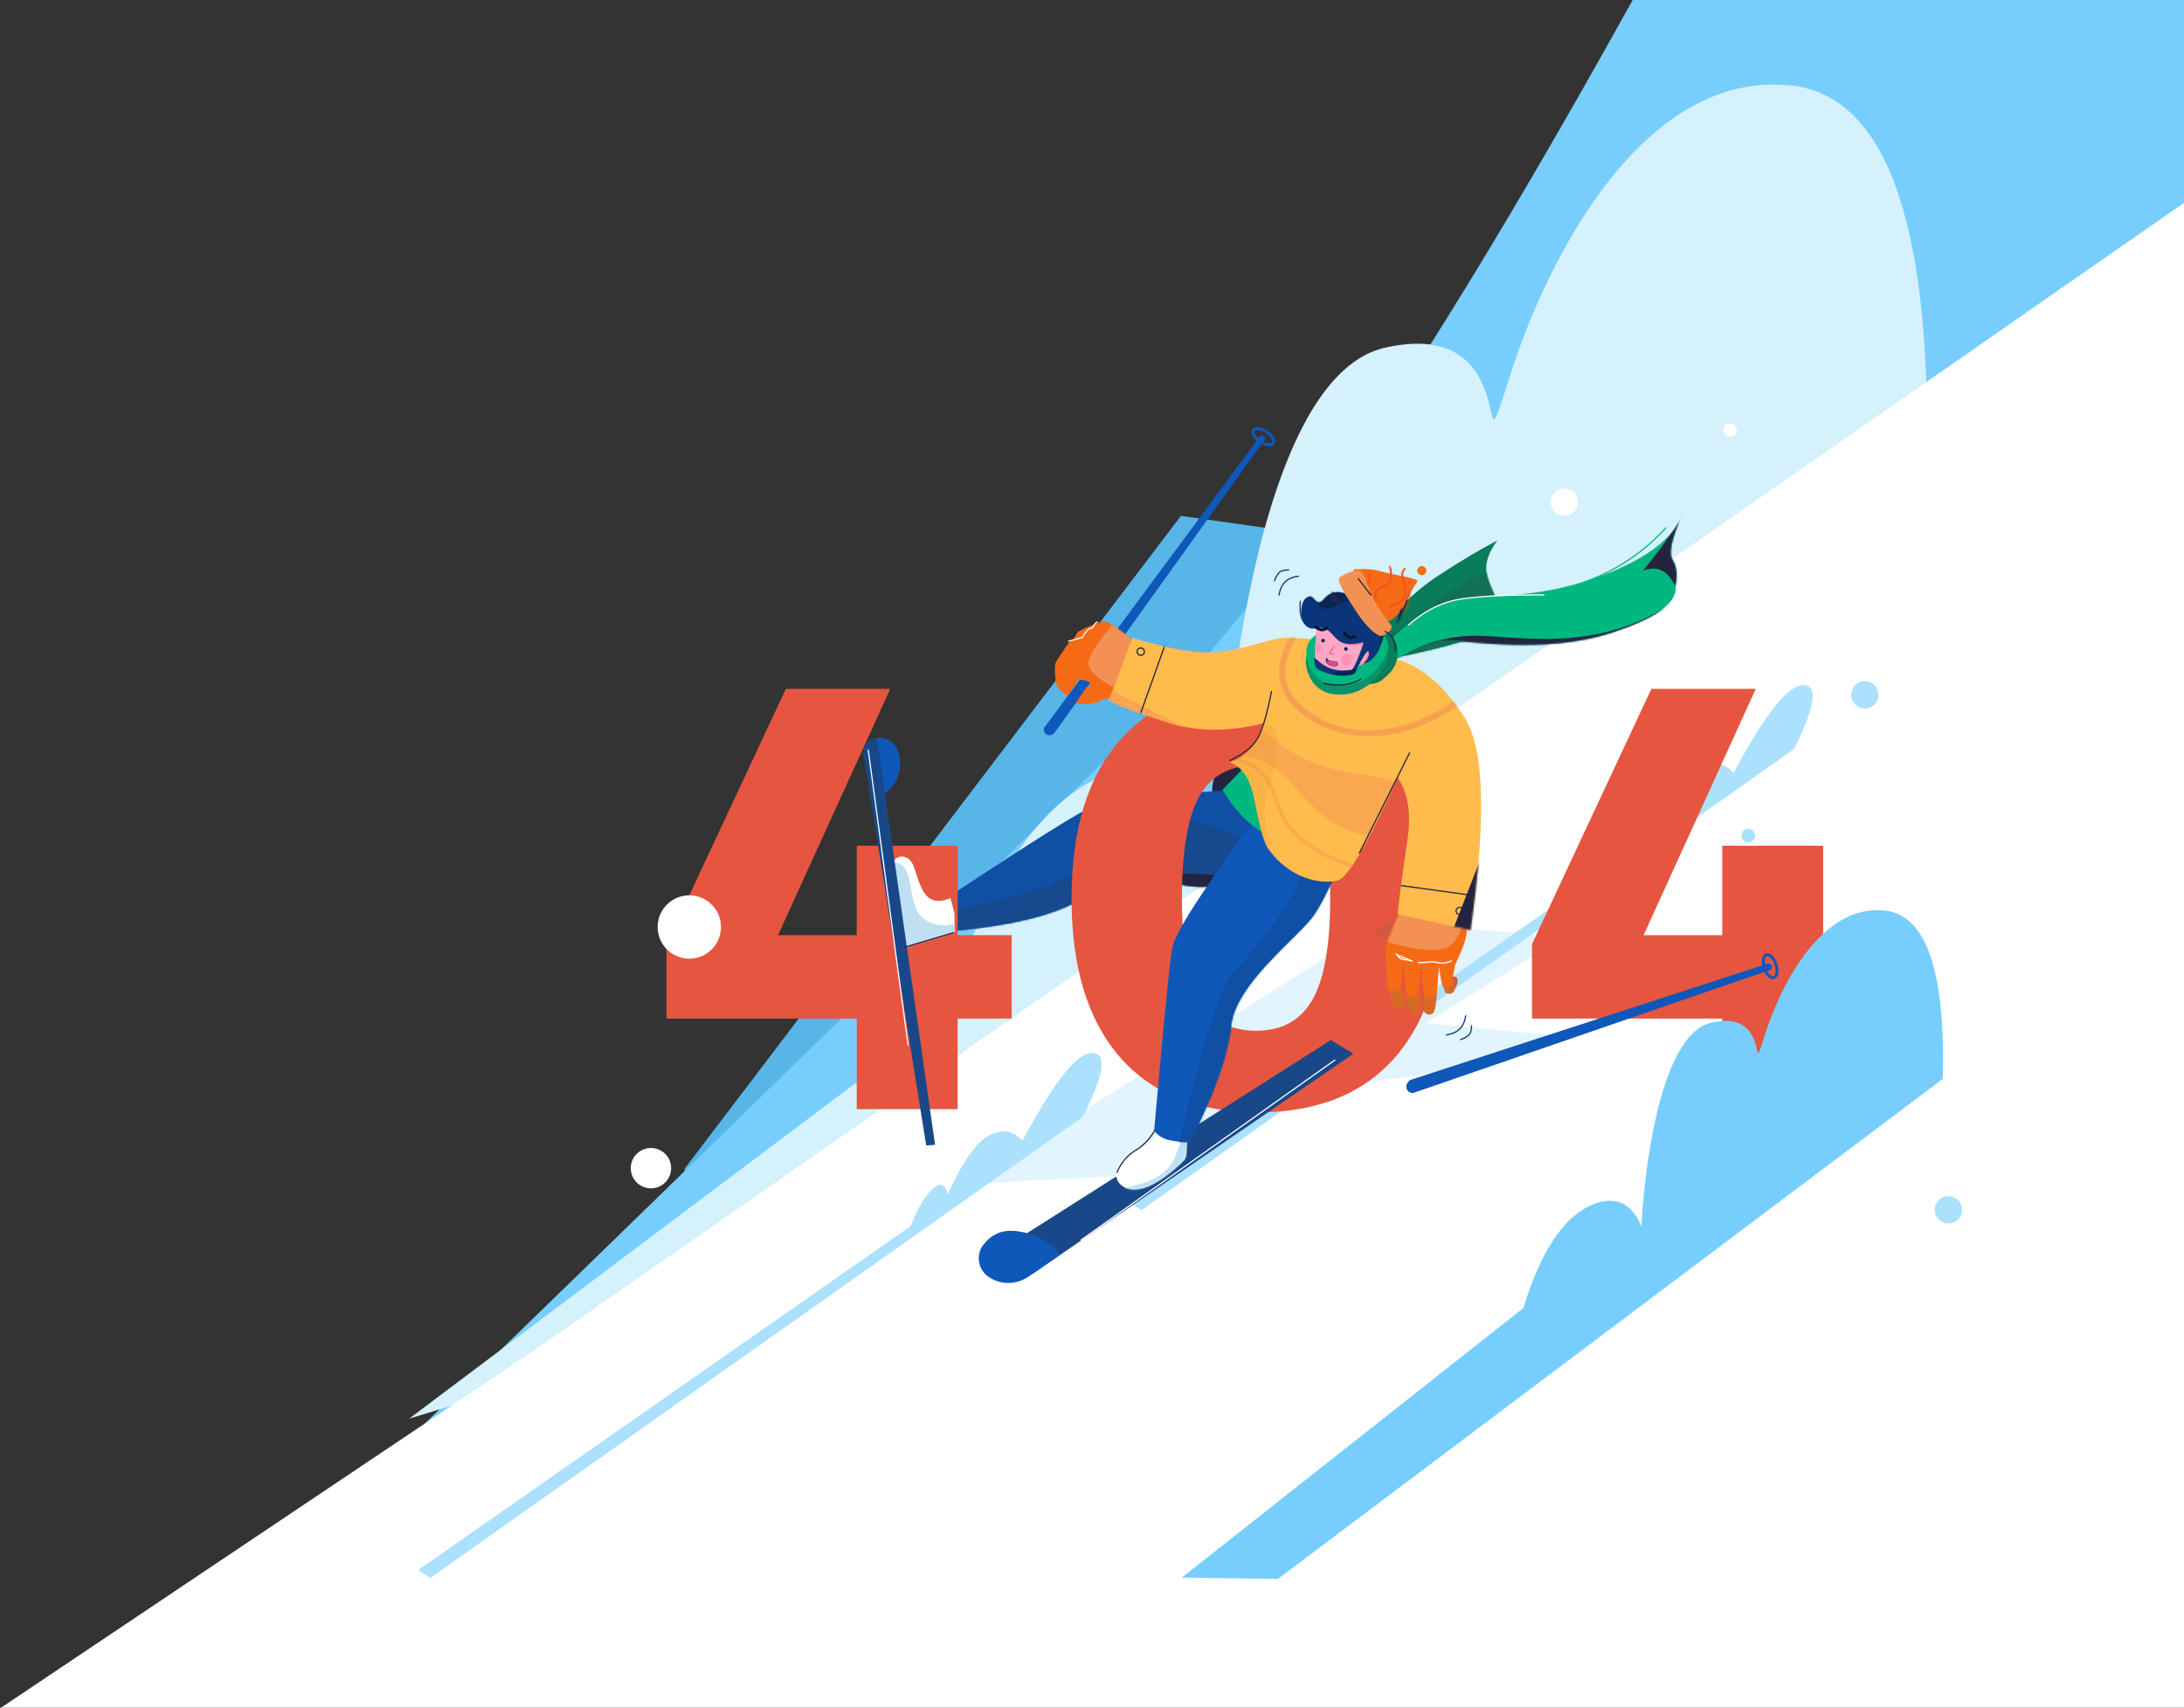 <svg width="1279" height="1000" viewBox="0 0 1279 1000" fill="none" xmlns="http://www.w3.org/2000/svg">
<rect x="0" y="0" width="1279" height="1000" fill="#333333" stroke="none"/>
<path fill-rule="evenodd" clip-rule="evenodd" d="M400.939 684.35L691.587 302.094L840.818 323.189L614.53 544.496L400.939 693.335V684.35Z" fill="#57B5E8"/>
<path fill-rule="evenodd" clip-rule="evenodd" d="M152.483 927.045C423.793 664.036 599.49 492.636 679.477 413.04C747.647 345.359 835.446 215.563 942.877 23.752C946.002 18.185 950.788 9.688 957.136 -1.739L1279.72 -0.176L1280.01 212.829L388.048 800.18L152.483 927.045Z" fill="#77CEFD"/>
<path d="M789.642 390.284C791.422 390.284 792.865 388.972 792.865 387.354C792.865 385.736 791.422 384.424 789.642 384.424C787.862 384.424 786.419 385.736 786.419 387.354C786.419 388.972 787.862 390.284 789.642 390.284Z" fill="#F279A2"/>
<path fill-rule="evenodd" clip-rule="evenodd" d="M239.599 830.748L552.612 595.476C575.856 519.591 606.229 472.81 643.732 455.133C699.987 428.666 714.636 485.995 714.636 483.358C714.636 480.721 726.453 222.986 810.933 203.648C895.412 184.311 861.523 291.741 883.985 220.935C906.35 150.128 962.703 41.136 1048.45 50.023C1105.58 55.883 1132.15 133.037 1128.24 281.291L433.755 771.271L239.599 830.748Z" fill="#D5F1FB"/>
<path fill-rule="evenodd" clip-rule="evenodd" d="M316.558 788.167L1280.01 118.095V1000H0.615L316.558 788.167Z" fill="white"/>
<path opacity="0.344" fill-rule="evenodd" clip-rule="evenodd" d="M567.066 693.335L809.077 539.808L915.824 548.5L835.056 599.187L909.476 606.219L854.393 626.24L777.043 636.983L667.562 687.964L567.066 693.335Z" fill="#ACE1FE"/>
<path fill-rule="evenodd" clip-rule="evenodd" d="M668.441 708.669L1050.6 438.628C1063.1 413.724 1064.86 401.223 1055.97 401.223C1047.08 401.223 1033.51 418.314 1015.25 452.594C1010.17 446.832 1003.82 445.66 996.202 449.273C988.682 452.789 980.38 464.411 971.493 483.944C969.735 477.498 966.512 476.717 961.824 481.6C957.136 486.483 953.132 493.515 949.811 502.598L661.41 704.078L668.441 708.669Z" fill="#ACE1FE"/>
<path fill-rule="evenodd" clip-rule="evenodd" d="M252.002 924.018L634.161 653.977C646.662 629.073 648.42 616.572 639.532 616.572C630.645 616.572 617.07 633.663 598.807 667.943C593.728 662.181 587.38 661.009 579.762 664.622C572.144 668.236 563.941 679.76 555.053 699.293C553.295 692.847 550.072 692.066 545.384 696.949C540.697 701.832 536.692 708.864 533.372 717.947L244.97 919.33L252.002 924.018Z" fill="#ACE1FE"/>
<path fill-rule="evenodd" clip-rule="evenodd" d="M725.184 446.05C720.692 445.562 717.078 446.929 714.148 450.054C711.218 453.18 709.851 457.965 709.851 464.411L744.229 483.748L725.184 446.05Z" fill="#242441"/>
<path fill-rule="evenodd" clip-rule="evenodd" d="M718.501 462.721C674.454 465.846 648.671 468.874 641.053 471.706C633.435 474.539 605.21 492.313 555.988 524.835L560.969 544.857C586.557 542.415 606.773 538.215 621.716 532.16C644.081 523.175 649.062 510.772 657.754 510.772C666.446 510.772 695.452 521.808 709.808 518.78C719.38 516.729 732.271 505.986 748.483 486.454L718.501 462.721Z" fill="#0F4FA4"/>
<mask id="mask0" mask-type="alpha" maskUnits="userSpaceOnUse" x="555" y="462" width="194" height="83">
<path fill-rule="evenodd" clip-rule="evenodd" d="M718.501 462.721C674.454 465.846 648.671 468.874 641.053 471.706C633.435 474.539 605.21 492.313 555.988 524.835L560.969 544.857C586.557 542.415 606.773 538.215 621.716 532.16C644.081 523.175 649.062 510.772 657.754 510.772C666.446 510.772 695.452 521.808 709.808 518.78C719.38 516.729 732.271 505.986 748.483 486.454L718.501 462.721Z" fill="white"/>
</mask>
<g mask="url(#mask0)">
<path fill-rule="evenodd" clip-rule="evenodd" d="M539.971 535.774C596.226 527.961 636.756 513.311 661.465 491.728C686.174 470.144 722.505 480.203 770.653 521.808L642.421 603.944L634.119 609.217L555.695 581.188L539.971 538.802V535.774Z" fill="#16498D"/>
</g>
<mask id="mask1" mask-type="alpha" maskUnits="userSpaceOnUse" x="555" y="462" width="194" height="83">
<path fill-rule="evenodd" clip-rule="evenodd" d="M718.501 462.721C674.454 465.846 648.671 468.874 641.053 471.706C633.435 474.539 605.21 492.313 555.988 524.835L560.969 544.857C586.557 542.415 606.773 538.215 621.716 532.16C644.081 523.175 649.062 510.772 657.754 510.772C666.446 510.772 695.452 521.808 709.808 518.78C719.38 516.729 732.271 505.986 748.483 486.454L718.501 462.721Z" fill="white"/>
</mask>
<g mask="url(#mask1)">
<path fill-rule="evenodd" clip-rule="evenodd" d="M657.851 517.315C675.528 511.26 695.647 509.99 718.403 513.506C741.061 516.924 751.706 527.57 750.241 545.149L688.615 573.374L657.851 517.315Z" fill="#242441"/>
</g>
<path d="M592.458 547.621V596.453H560.815V649.484H501.729V596.453H390.294V552.895L460.222 403.371H521.359L455.631 547.621H501.729V495.273H560.815V547.621H592.458ZM736.806 401.32C771.574 401.32 798.334 412.063 817.183 433.549C835.935 455.035 845.408 485.897 845.408 526.135C845.408 566.372 836.032 597.234 817.183 618.916C798.432 640.499 771.574 651.34 736.806 651.34C701.549 651.34 674.496 640.499 655.745 618.916C636.993 597.332 627.52 566.372 627.52 526.135C627.52 485.897 636.896 455.035 655.745 433.549C674.594 412.063 701.647 401.32 736.806 401.32ZM735.731 448.199C720.203 448.199 709.069 454.254 702.33 466.364C695.592 478.475 692.173 498.203 692.173 525.744C692.173 553.481 695.592 573.306 702.33 585.417C709.167 597.527 720.301 603.582 735.731 603.582C750.772 603.582 761.71 597.527 768.644 585.319C775.578 573.111 778.997 553.285 778.997 525.842C778.997 498.398 775.578 478.572 768.644 466.462C761.71 454.254 750.674 448.199 735.731 448.199ZM1099.33 547.621V596.453H1067.69V649.484H1008.6V596.453H897.17V552.895L967.097 403.371H1028.23L962.507 547.621H1008.6V495.273H1067.69V547.621H1099.33Z" fill="#E6553F"/>
<path fill-rule="evenodd" clip-rule="evenodd" d="M692.076 923.822L892.092 765.997C902.054 733.573 914.945 713.649 930.962 706.129C954.987 694.8 961.238 719.314 961.238 718.142C961.238 717.068 966.316 607 1002.35 598.797C1038.39 590.593 1024.04 636.397 1033.51 606.121C1043.08 575.943 1067.11 529.358 1103.63 533.166C1128.05 535.706 1139.38 568.618 1137.72 631.807L748.331 924.603L692.076 923.822Z" fill="#77CEFD"/>
<path fill-rule="evenodd" clip-rule="evenodd" d="M584.06 733.182L779.387 609.051L792.572 617.06L604.764 745.878L584.06 733.182Z" fill="#184888"/>
<path fill-rule="evenodd" clip-rule="evenodd" d="M678.696 652.107C679.575 660.701 677.427 666.757 672.25 670.175C669.028 672.323 657.699 674.374 653.89 685.313C652.229 690.001 656.136 697.911 667.074 696.251C678.11 694.688 692.565 680.429 693.834 678.867C694.713 677.793 695.201 671.444 695.494 659.822L678.696 652.107Z" fill="white"/>
<mask id="mask2" mask-type="alpha" maskUnits="userSpaceOnUse" x="653" y="652" width="43" height="45">
<path fill-rule="evenodd" clip-rule="evenodd" d="M678.696 652.107C679.575 660.701 677.427 666.757 672.25 670.175C669.028 672.323 657.699 674.374 653.89 685.313C652.229 690.001 656.136 697.911 667.074 696.251C678.11 694.688 692.565 680.429 693.834 678.867C694.713 677.793 695.201 671.444 695.494 659.822L678.696 652.107Z" fill="white"/>
</mask>
<g mask="url(#mask2)">
<path fill-rule="evenodd" clip-rule="evenodd" d="M652.131 696.446C672.152 694.2 684.165 687.852 688.169 677.402C692.174 666.952 695.689 658.553 698.619 652.107L728.016 675.449L677.915 720.862L652.131 696.446Z" fill="#BFDFF3"/>
</g>
<path d="M654.183 686.499C656.429 680.932 660.042 676.635 665.219 673.51C670.297 670.385 674.497 665.697 677.622 659.544" stroke="#242441" stroke-width="0.704" stroke-linecap="round"/>
<path fill-rule="evenodd" clip-rule="evenodd" d="M734.671 479.971C704.199 521.283 688.085 546.285 686.522 554.977C684.96 563.669 681.444 599.414 675.877 662.114C677.928 664.751 680.662 666.607 684.178 667.486C687.694 668.365 691.991 668.853 696.875 668.853C711.329 639.944 719.337 617.384 720.9 601.074C723.244 576.756 758.305 550.387 768.365 537.3C775.006 528.608 784.284 508.294 796.101 476.26L734.671 479.971Z" fill="#0F58BA"/>
<mask id="mask3" mask-type="alpha" maskUnits="userSpaceOnUse" x="675" y="476" width="122" height="193">
<path fill-rule="evenodd" clip-rule="evenodd" d="M734.671 479.971C704.199 521.283 688.085 546.285 686.522 554.977C684.96 563.669 681.444 599.414 675.877 662.114C677.928 664.751 680.662 666.607 684.178 667.486C687.694 668.365 691.991 668.853 696.875 668.853C711.329 639.944 719.337 617.384 720.9 601.074C723.244 576.756 758.305 550.387 768.365 537.3C775.006 528.608 784.284 508.294 796.101 476.26L734.671 479.971Z" fill="white"/>
</mask>
<g mask="url(#mask3)">
<path fill-rule="evenodd" clip-rule="evenodd" d="M688.28 677.447C702.735 615.431 714.064 579.49 722.365 569.626C734.768 554.977 760.454 527.24 764.458 503.605C767.095 487.784 791.609 490.323 837.901 511.321L755.668 630.764L706.543 682.526L688.28 677.447Z" fill="#0F4FA4"/>
</g>
<path fill-rule="evenodd" clip-rule="evenodd" d="M729.969 447.906L715.906 462.555C725.281 477.889 735.732 487.362 747.256 490.878C758.976 494.491 753.116 480.135 729.969 447.906Z" fill="#00B780"/>
<path d="M745.704 259.553C746.732 257.97 744.962 254.996 741.75 252.91C738.538 250.825 735.101 250.417 734.073 252.001C733.045 253.584 734.815 256.558 738.027 258.644C741.239 260.73 744.676 261.137 745.704 259.553Z" stroke="#0F58BA" stroke-width="1.76"/>
<path fill-rule="evenodd" clip-rule="evenodd" d="M822.531 535.833L806.026 543.94C805.049 545.795 805.928 547.456 808.76 548.823C811.593 550.19 816.378 548.823 823.215 544.623L822.531 535.833Z" fill="#D3583D"/>
<path fill-rule="evenodd" clip-rule="evenodd" d="M849.584 572.359C852.026 571.48 853.393 571.871 853.588 573.727C853.784 575.582 852.905 577.926 850.951 581.051L848.314 576.07L849.584 572.359Z" fill="#D3583D"/>
<path fill-rule="evenodd" clip-rule="evenodd" d="M812.472 578.024L815.207 587.009L818.039 590.721C819.699 591.307 821.262 590.818 822.532 589.158C823.899 587.498 822.434 582.029 818.137 572.848L812.472 578.024Z" fill="#D76A27"/>
<path fill-rule="evenodd" clip-rule="evenodd" d="M834.153 579.684C833.274 587.205 833.274 591.599 834.153 592.674C835.521 594.334 837.181 594.627 839.134 593.357C840.502 592.478 841.381 586.619 841.771 575.68L834.153 579.684Z" fill="#D76A27"/>
<path fill-rule="evenodd" clip-rule="evenodd" d="M844.505 576.071L846.556 581.443C848.607 582.322 850.072 582.126 851.244 580.759C852.318 579.392 852.123 576.852 850.561 573.043L844.505 576.071Z" fill="#D76A27"/>
<path fill-rule="evenodd" clip-rule="evenodd" d="M823.41 580.465L824.68 589.841L826.145 593.455C827.024 595.017 828.489 595.115 830.442 593.748C832.395 592.38 832.298 585.739 830.149 573.727L823.41 580.465Z" fill="#D76A27"/>
<path fill-rule="evenodd" clip-rule="evenodd" d="M820.592 532.317C814.147 546.869 811.021 554.878 811.119 556.343C811.217 557.71 811.607 564.546 812.291 576.852C812.389 579.001 814.147 580.661 816.295 580.661C818.444 580.661 820.299 579.001 820.495 576.852L821.667 562.691L823.132 579.88C823.327 581.931 824.89 583.689 826.94 583.982C828.796 584.275 830.456 583.005 830.749 581.149C830.749 581.052 830.749 581.052 830.749 580.954L832.214 566.207L833.875 581.247C834.07 582.907 835.34 584.275 836.902 584.568L837.684 584.665C839.441 584.958 841.102 583.884 841.395 582.126C841.395 582.028 841.395 581.931 841.395 581.833L842.664 566.402L844.325 575.875C844.618 577.34 845.79 578.317 847.255 578.317C848.72 578.317 849.989 577.243 850.184 575.875L852.138 565.035C854.872 559.273 856.826 554.682 857.802 551.46C858.779 548.237 859.365 544.135 859.463 539.154L820.592 532.317Z" fill="#F56A15"/>
<mask id="mask4" mask-type="alpha" maskUnits="userSpaceOnUse" x="811" y="532" width="49" height="53">
<path fill-rule="evenodd" clip-rule="evenodd" d="M820.592 532.317C814.147 546.869 811.021 554.878 811.119 556.343C811.217 557.71 811.607 564.546 812.291 576.852C812.389 579.001 814.147 580.661 816.295 580.661C818.444 580.661 820.299 579.001 820.495 576.852L821.667 562.691L823.132 579.88C823.327 581.931 824.89 583.689 826.94 583.982C828.796 584.275 830.456 583.005 830.749 581.149C830.749 581.052 830.749 581.052 830.749 580.954L832.214 566.207L833.875 581.247C834.07 582.907 835.34 584.275 836.902 584.568L837.684 584.665C839.441 584.958 841.102 583.884 841.395 582.126C841.395 582.028 841.395 581.931 841.395 581.833L842.664 566.402L844.325 575.875C844.618 577.34 845.79 578.317 847.255 578.317C848.72 578.317 849.989 577.243 850.184 575.875L852.138 565.035C854.872 559.273 856.826 554.682 857.802 551.46C858.779 548.237 859.365 544.135 859.463 539.154L820.592 532.317Z" fill="white"/>
</mask>
<g mask="url(#mask4)">
<path fill-rule="evenodd" clip-rule="evenodd" d="M817.858 524.309C809.849 541.009 807.798 549.994 811.802 551.361C817.858 553.315 837.488 558.686 846.864 555.073C853.114 552.533 857.509 543.06 859.951 526.653L817.858 524.309Z" fill="#F39155"/>
</g>
<path d="M830.54 563.57C831.028 563.667 831.614 563.667 832.2 563.667C836.497 563.667 837.571 562.691 841.869 563.667C844.799 564.351 847.435 563.96 849.877 562.691M817.843 558.979C819.211 560.933 820.871 562.007 822.824 562.007C824.387 562.007 825.754 562.495 827.219 562.886L817.843 558.979Z" stroke="white" stroke-width="0.704" stroke-linecap="round"/>
<path fill-rule="evenodd" clip-rule="evenodd" d="M611.963 425.51L737.656 255.77C738.242 254.989 739.317 254.793 740.196 255.184C740.977 255.575 741.172 256.551 740.782 257.235C740.782 257.333 740.684 257.333 740.684 257.43L617.53 429.124C616.455 430.686 614.307 431.077 612.744 430.003C611.279 429.026 610.889 427.073 611.768 425.608C611.865 425.608 611.865 425.51 611.963 425.51Z" fill="#0F58BA"/>
<path fill-rule="evenodd" clip-rule="evenodd" d="M664.553 375.824C654.494 367.816 648.634 363.812 646.779 363.812C644.142 363.812 631.836 369.183 631.152 370.16C630.469 371.136 628.515 375.141 627.148 375.531C625.781 375.922 622.851 380.903 622.851 380.903C622.851 380.903 618.749 386.47 618.065 388.52C617.382 390.571 617.772 400.142 619.433 402.486C620.507 404.049 622.46 405.709 625.097 407.467L630.078 400.826L631.055 397.799C635.938 398.287 638.379 399.166 638.379 400.435C638.379 401.705 637.696 402.389 636.329 402.389L629.687 412.057C636.622 412.546 641.505 411.96 644.337 410.397C648.634 408.053 658.694 407.077 664.358 407.077C668.265 407.174 668.265 396.724 664.553 375.824Z" fill="#F56A15"/>
<mask id="mask5" mask-type="alpha" maskUnits="userSpaceOnUse" x="617" y="363" width="51" height="50">
<path fill-rule="evenodd" clip-rule="evenodd" d="M664.553 375.824C654.494 367.816 648.634 363.812 646.779 363.812C644.142 363.812 631.836 369.183 631.152 370.16C630.469 371.136 628.515 375.141 627.148 375.531C625.781 375.922 622.851 380.903 622.851 380.903C622.851 380.903 618.749 386.47 618.065 388.52C617.382 390.571 617.772 400.142 619.433 402.486C620.507 404.049 622.46 405.709 625.097 407.467L630.078 400.826L631.055 397.799C635.938 398.287 638.379 399.166 638.379 400.435C638.379 401.705 637.696 402.389 636.329 402.389L629.687 412.057C636.622 412.546 641.505 411.96 644.337 410.397C648.634 408.053 658.694 407.077 664.358 407.077C668.265 407.174 668.265 396.724 664.553 375.824Z" fill="white"/>
</mask>
<g mask="url(#mask5)">
<path fill-rule="evenodd" clip-rule="evenodd" d="M660.158 406.197C643.262 398.873 635.742 392.232 637.793 386.176C639.844 380.121 646.095 371.527 656.838 360.1L684.867 373.187L660.158 406.197Z" fill="#F39155"/>
</g>
<path fill-rule="evenodd" clip-rule="evenodd" d="M663.164 373.488C684.747 380.129 701.35 382.961 712.972 381.789C730.356 380.129 744.713 373.488 752.721 373.488C758.093 373.488 767.566 374.074 781.142 375.148L818.449 386.184C833.392 390.872 846.479 402.299 857.906 420.562C869.332 438.825 870.407 480.137 861.226 544.693L818.449 535.317C819.817 522.816 821.672 508.655 824.114 492.638C826.555 476.621 824.7 464.12 818.449 455.232C801.065 493.907 789.345 514.026 783.388 515.589C774.403 517.933 755.651 515.296 742.662 496.935C738.756 491.466 735.923 473.593 733.677 464.218C731.431 455.135 727.036 449.08 720.297 446.247C724.79 445.173 728.794 442.536 732.31 438.532C735.826 434.528 738.463 429.547 740.025 423.492C720.004 428.57 701.839 428.57 685.626 423.492C669.414 418.413 657.304 414.018 649.491 410.209L663.164 373.488Z" fill="#FFBC4C"/>
<mask id="mask6" mask-type="alpha" maskUnits="userSpaceOnUse" x="649" y="373" width="219" height="172">
<path fill-rule="evenodd" clip-rule="evenodd" d="M663.164 373.488C684.747 380.129 701.35 382.961 712.972 381.789C730.356 380.129 744.713 373.488 752.721 373.488C758.093 373.488 767.566 374.074 781.142 375.148L818.449 386.184C833.392 390.872 846.479 402.299 857.906 420.562C869.332 438.825 870.407 480.137 861.226 544.693L818.449 535.317C819.817 522.816 821.672 508.655 824.114 492.638C826.555 476.621 824.7 464.12 818.449 455.232C801.065 493.907 789.345 514.026 783.388 515.589C774.403 517.933 755.651 515.296 742.662 496.935C738.756 491.466 735.923 473.593 733.677 464.218C731.431 455.135 727.036 449.08 720.297 446.247C724.79 445.173 728.794 442.536 732.31 438.532C735.826 434.528 738.463 429.547 740.025 423.492C720.004 428.57 701.839 428.57 685.626 423.492C669.414 418.413 657.304 414.018 649.491 410.209L663.164 373.488Z" fill="white"/>
</mask>
<g mask="url(#mask6)">
<path opacity="0.458" fill-rule="evenodd" clip-rule="evenodd" d="M738.365 426.519C754.186 441.657 773.328 450.544 795.791 453.181C829.485 457.186 822.16 464.51 822.844 471.542C823.332 476.23 820.5 482.871 814.542 491.563C799.893 489.61 789.54 486.973 783.485 483.555C769.812 475.937 758.679 460.701 753.112 455.232C743.638 446.149 733.481 441.755 722.348 442.243L738.365 426.519Z" fill="#F39155"/>
</g>
<mask id="mask7" mask-type="alpha" maskUnits="userSpaceOnUse" x="649" y="373" width="219" height="172">
<path fill-rule="evenodd" clip-rule="evenodd" d="M663.164 373.488C684.747 380.129 701.35 382.961 712.972 381.789C730.356 380.129 744.713 373.488 752.721 373.488C758.093 373.488 767.566 374.074 781.142 375.148L818.449 386.184C833.392 390.872 846.479 402.299 857.906 420.562C869.332 438.825 870.407 480.137 861.226 544.693L818.449 535.317C819.817 522.816 821.672 508.655 824.114 492.638C826.555 476.621 824.7 464.12 818.449 455.232C801.065 493.907 789.345 514.026 783.388 515.589C774.403 517.933 755.651 515.296 742.662 496.935C738.756 491.466 735.923 473.593 733.677 464.218C731.431 455.135 727.036 449.08 720.297 446.247C724.79 445.173 728.794 442.536 732.31 438.532C735.826 434.528 738.463 429.547 740.025 423.492C720.004 428.57 701.839 428.57 685.626 423.492C669.414 418.413 657.304 414.018 649.491 410.209L663.164 373.488Z" fill="white"/>
</mask>
<g mask="url(#mask7)">
<path opacity="0.433" d="M715.609 444.88C729.868 445.759 739.049 451.326 743.346 461.483L743.541 461.971L743.834 462.655C744.225 463.632 744.616 464.706 745.202 466.268L745.983 468.515L746.471 469.784C748.522 475.351 749.694 478.086 751.94 481.602C759.46 493.907 773.719 503.185 800.577 511.292L801.261 509.045C774.891 501.037 761.121 492.052 753.894 480.332L753.698 480.039L753.503 479.648C751.55 476.328 750.378 473.496 748.131 467.44L747.252 465.097L746.862 464.022C746.374 462.655 745.983 461.678 745.495 460.604C740.807 449.47 730.845 443.415 715.805 442.536L715.609 444.88Z" fill="#F39155"/>
</g>
<mask id="mask8" mask-type="alpha" maskUnits="userSpaceOnUse" x="649" y="373" width="219" height="172">
<path fill-rule="evenodd" clip-rule="evenodd" d="M663.164 373.488C684.747 380.129 701.35 382.961 712.972 381.789C730.356 380.129 744.713 373.488 752.721 373.488C758.093 373.488 767.566 374.074 781.142 375.148L818.449 386.184C833.392 390.872 846.479 402.299 857.906 420.562C869.332 438.825 870.407 480.137 861.226 544.693L818.449 535.317C819.817 522.816 821.672 508.655 824.114 492.638C826.555 476.621 824.7 464.12 818.449 455.232C801.065 493.907 789.345 514.026 783.388 515.589C774.403 517.933 755.651 515.296 742.662 496.935C738.756 491.466 735.923 473.593 733.677 464.218C731.431 455.135 727.036 449.08 720.297 446.247C724.79 445.173 728.794 442.536 732.31 438.532C735.826 434.528 738.463 429.547 740.025 423.492C720.004 428.57 701.839 428.57 685.626 423.492C669.414 418.413 657.304 414.018 649.491 410.209L663.164 373.488Z" fill="white"/>
</mask>
<g mask="url(#mask8)">
<path d="M764.148 363.526C744.517 388.04 746.568 407.279 770.398 421.245C806.143 442.243 851.362 418.608 867.379 397.904" stroke="#F8A051" stroke-width="3.52"/>
</g>
<mask id="mask9" mask-type="alpha" maskUnits="userSpaceOnUse" x="649" y="373" width="219" height="172">
<path fill-rule="evenodd" clip-rule="evenodd" d="M663.164 373.488C684.747 380.129 701.35 382.961 712.972 381.789C730.356 380.129 744.713 373.488 752.721 373.488C758.093 373.488 767.566 374.074 781.142 375.148L818.449 386.184C833.392 390.872 846.479 402.299 857.906 420.562C869.332 438.825 870.407 480.137 861.226 544.693L818.449 535.317C819.817 522.816 821.672 508.655 824.114 492.638C826.555 476.621 824.7 464.12 818.449 455.232C801.065 493.907 789.345 514.026 783.388 515.589C774.403 517.933 755.651 515.296 742.662 496.935C738.756 491.466 735.923 473.593 733.677 464.218C731.431 455.135 727.036 449.08 720.297 446.247C724.79 445.173 728.794 442.536 732.31 438.532C735.826 434.528 738.463 429.547 740.025 423.492C720.004 428.57 701.839 428.57 685.626 423.492C669.414 418.413 657.304 414.018 649.491 410.209L663.164 373.488Z" fill="white"/>
</mask>
<g mask="url(#mask9)">
<path fill-rule="evenodd" clip-rule="evenodd" d="M848.92 549.478L877.927 475.058V559.147L848.92 549.478Z" fill="#242441"/>
</g>
<mask id="mask10" mask-type="alpha" maskUnits="userSpaceOnUse" x="649" y="373" width="219" height="172">
<path fill-rule="evenodd" clip-rule="evenodd" d="M663.164 373.488C684.747 380.129 701.35 382.961 712.972 381.789C730.356 380.129 744.713 373.488 752.721 373.488C758.093 373.488 767.566 374.074 781.142 375.148L818.449 386.184C833.392 390.872 846.479 402.299 857.906 420.562C869.332 438.825 870.407 480.137 861.226 544.693L818.449 535.317C819.817 522.816 821.672 508.655 824.114 492.638C826.555 476.621 824.7 464.12 818.449 455.232C801.065 493.907 789.345 514.026 783.388 515.589C774.403 517.933 755.651 515.296 742.662 496.935C738.756 491.466 735.923 473.593 733.677 464.218C731.431 455.135 727.036 449.08 720.297 446.247C724.79 445.173 728.794 442.536 732.31 438.532C735.826 434.528 738.463 429.547 740.025 423.492C720.004 428.57 701.839 428.57 685.626 423.492C669.414 418.413 657.304 414.018 649.491 410.209L663.164 373.488Z" fill="white"/>
</mask>
<g mask="url(#mask10)">
<path d="M854.878 535.61C856.064 535.61 857.026 534.648 857.026 533.461C857.026 532.274 856.064 531.312 854.878 531.312C853.691 531.312 852.729 532.274 852.729 533.461C852.729 534.648 853.691 535.61 854.878 535.61Z" stroke="#242441" stroke-width="0.704" stroke-linecap="round"/>
</g>
<mask id="mask11" mask-type="alpha" maskUnits="userSpaceOnUse" x="649" y="373" width="219" height="172">
<path fill-rule="evenodd" clip-rule="evenodd" d="M663.164 373.488C684.747 380.129 701.35 382.961 712.972 381.789C730.356 380.129 744.713 373.488 752.721 373.488C758.093 373.488 767.566 374.074 781.142 375.148L818.449 386.184C833.392 390.872 846.479 402.299 857.906 420.562C869.332 438.825 870.407 480.137 861.226 544.693L818.449 535.317C819.817 522.816 821.672 508.655 824.114 492.638C826.555 476.621 824.7 464.12 818.449 455.232C801.065 493.907 789.345 514.026 783.388 515.589C774.403 517.933 755.651 515.296 742.662 496.935C738.756 491.466 735.923 473.593 733.677 464.218C731.431 455.135 727.036 449.08 720.297 446.247C724.79 445.173 728.794 442.536 732.31 438.532C735.826 434.528 738.463 429.547 740.025 423.492C720.004 428.57 701.839 428.57 685.626 423.492C669.414 418.413 657.304 414.018 649.491 410.209L663.164 373.488Z" fill="white"/>
</mask>
<g mask="url(#mask11)">
<path fill-rule="evenodd" clip-rule="evenodd" d="M690.607 456.991L637.478 397.416L712.484 435.504L690.607 456.991Z" fill="#FFA452"/>
</g>
<mask id="mask12" mask-type="alpha" maskUnits="userSpaceOnUse" x="649" y="373" width="219" height="172">
<path fill-rule="evenodd" clip-rule="evenodd" d="M663.164 373.488C684.747 380.129 701.35 382.961 712.972 381.789C730.356 380.129 744.713 373.488 752.721 373.488C758.093 373.488 767.566 374.074 781.142 375.148L818.449 386.184C833.392 390.872 846.479 402.299 857.906 420.562C869.332 438.825 870.407 480.137 861.226 544.693L818.449 535.317C819.817 522.816 821.672 508.655 824.114 492.638C826.555 476.621 824.7 464.12 818.449 455.232C801.065 493.907 789.345 514.026 783.388 515.589C774.403 517.933 755.651 515.296 742.662 496.935C738.756 491.466 735.923 473.593 733.677 464.218C731.431 455.135 727.036 449.08 720.297 446.247C724.79 445.173 728.794 442.536 732.31 438.532C735.826 434.528 738.463 429.547 740.025 423.492C720.004 428.57 701.839 428.57 685.626 423.492C669.414 418.413 657.304 414.018 649.491 410.209L663.164 373.488Z" fill="white"/>
</mask>
<g mask="url(#mask12)">
<path opacity="0.253" fill-rule="evenodd" clip-rule="evenodd" d="M749.01 511.291C740.318 489.512 738.364 472.909 743.052 461.58C750.084 444.587 751.744 423.589 740.025 423.589C738.267 423.589 736.802 426.909 734.653 427.593C729.868 429.058 719.808 433.941 704.573 442.243L749.01 511.291Z" fill="#EF9535"/>
</g>
<mask id="mask13" mask-type="alpha" maskUnits="userSpaceOnUse" x="649" y="373" width="219" height="172">
<path fill-rule="evenodd" clip-rule="evenodd" d="M663.164 373.488C684.747 380.129 701.35 382.961 712.972 381.789C730.356 380.129 744.713 373.488 752.721 373.488C758.093 373.488 767.566 374.074 781.142 375.148L818.449 386.184C833.392 390.872 846.479 402.299 857.906 420.562C869.332 438.825 870.407 480.137 861.226 544.693L818.449 535.317C819.817 522.816 821.672 508.655 824.114 492.638C826.555 476.621 824.7 464.12 818.449 455.232C801.065 493.907 789.345 514.026 783.388 515.589C774.403 517.933 755.651 515.296 742.662 496.935C738.756 491.466 735.923 473.593 733.677 464.218C731.431 455.135 727.036 449.08 720.297 446.247C724.79 445.173 728.794 442.536 732.31 438.532C735.826 434.528 738.463 429.547 740.025 423.492C720.004 428.57 701.839 428.57 685.626 423.492C669.414 418.413 657.304 414.018 649.491 410.209L663.164 373.488Z" fill="white"/>
</mask>
<g mask="url(#mask13)">
<path d="M665.898 423.491L686.603 365.479" stroke="#242441" stroke-width="0.704" stroke-linecap="round"/>
</g>
<mask id="mask14" mask-type="alpha" maskUnits="userSpaceOnUse" x="649" y="373" width="219" height="172">
<path fill-rule="evenodd" clip-rule="evenodd" d="M663.164 373.488C684.747 380.129 701.35 382.961 712.972 381.789C730.356 380.129 744.713 373.488 752.721 373.488C758.093 373.488 767.566 374.074 781.142 375.148L818.449 386.184C833.392 390.872 846.479 402.299 857.906 420.562C869.332 438.825 870.407 480.137 861.226 544.693L818.449 535.317C819.817 522.816 821.672 508.655 824.114 492.638C826.555 476.621 824.7 464.12 818.449 455.232C801.065 493.907 789.345 514.026 783.388 515.589C774.403 517.933 755.651 515.296 742.662 496.935C738.756 491.466 735.923 473.593 733.677 464.218C731.431 455.135 727.036 449.08 720.297 446.247C724.79 445.173 728.794 442.536 732.31 438.532C735.826 434.528 738.463 429.547 740.025 423.492C720.004 428.57 701.839 428.57 685.626 423.492C669.414 418.413 657.304 414.018 649.491 410.209L663.164 373.488Z" fill="white"/>
</mask>
<g mask="url(#mask14)">
<path d="M668.047 383.743C669.233 383.743 670.195 382.781 670.195 381.594C670.195 380.407 669.233 379.445 668.047 379.445C666.86 379.445 665.898 380.407 665.898 381.594C665.898 382.781 666.86 383.743 668.047 383.743Z" stroke="#242441" stroke-width="0.704" stroke-linecap="round"/>
</g>
<path d="M625.733 375.506L633.84 373.259C635.793 369.841 637.355 368.083 638.625 368.083C640.481 368.083 640.871 364.372 642.629 364.372" stroke="white" stroke-width="0.704" stroke-linecap="round"/>
<path fill-rule="evenodd" clip-rule="evenodd" d="M556.639 525.938C549.51 528.966 544.333 527.794 541.013 522.422C536.032 514.414 536.325 504.745 531.051 502.304C527.535 500.643 524.41 501.913 521.48 506.015L529.879 554.651L558.983 545.959V535.021L556.639 525.938Z" fill="white"/>
<mask id="mask15" mask-type="alpha" maskUnits="userSpaceOnUse" x="521" y="501" width="38" height="54">
<path fill-rule="evenodd" clip-rule="evenodd" d="M556.639 525.938C549.51 528.966 544.333 527.794 541.013 522.422C536.032 514.414 536.325 504.745 531.051 502.304C527.535 500.643 524.41 501.913 521.48 506.015L529.879 554.651L558.983 545.959V535.021L556.639 525.938Z" fill="white"/>
</mask>
<g mask="url(#mask15)">
<path fill-rule="evenodd" clip-rule="evenodd" d="M568.652 537.365C556.639 543.322 547.165 543.322 540.231 537.365C529.879 528.282 537.301 504.94 522.554 504.94C512.788 504.94 511.518 528.282 518.843 574.965L561.229 565.297L568.652 537.365Z" fill="#BFDFF3"/>
</g>
<path fill-rule="evenodd" clip-rule="evenodd" d="M518.093 465.08C524.637 459.611 527.567 453.165 527.078 445.645C526.297 434.902 519.168 431.093 513.21 432.265C509.206 432.949 508.034 439.688 509.499 452.384L518.093 465.08Z" fill="#0F58BA"/>
<path fill-rule="evenodd" clip-rule="evenodd" d="M505.69 442.032L542.412 670.76L547.588 670.37L513.601 432.167C508.913 432.46 505.299 436.562 505.592 441.348C505.592 441.543 505.592 441.836 505.69 442.032Z" fill="#184888"/>
<path d="M529.91 554.638L558.33 546.142" stroke="#242441" stroke-width="0.704" stroke-linecap="round"/>
<path fill-rule="evenodd" clip-rule="evenodd" d="M800.458 377.197C814.913 359.227 828.879 345.847 842.161 337.154C855.443 328.462 867.163 321.528 876.929 316.45C871.363 323.775 869.312 330.709 870.874 337.154C873.218 346.823 880.543 354.832 876.929 364.5C874.488 370.946 852.611 378.173 811.495 386.182L800.458 377.197Z" fill="#097C5A"/>
<mask id="mask16" mask-type="alpha" maskUnits="userSpaceOnUse" x="800" y="316" width="78" height="71">
<path fill-rule="evenodd" clip-rule="evenodd" d="M800.458 377.197C814.913 359.227 828.879 345.847 842.161 337.154C855.443 328.462 867.163 321.528 876.929 316.45C871.363 323.775 869.312 330.709 870.874 337.154C873.218 346.823 880.543 354.832 876.929 364.5C874.488 370.946 852.611 378.173 811.495 386.182L800.458 377.197Z" fill="white"/>
</mask>
<g mask="url(#mask16)">
<path fill-rule="evenodd" clip-rule="evenodd" d="M811.104 374.852C844.7 346.823 868.628 332.857 882.887 332.857C897.146 332.857 899.685 352.683 890.603 392.237L809.834 385.791L811.104 374.852Z" fill="#147055"/>
</g>
<path fill-rule="evenodd" clip-rule="evenodd" d="M813.15 389.189C827.409 379.618 838.348 374.832 845.868 374.832C857.197 374.832 903.978 383.525 943.727 370.535C970.194 361.843 982.695 352.76 981.132 343.189C982.5 336.744 981.914 331.665 979.472 327.856C977.03 324.047 978.984 314.965 985.527 300.51C979.96 315.843 962.479 328.637 933.082 338.892C888.938 354.128 858.564 345.143 839.227 356.179C826.335 363.503 817.643 370.242 813.15 376.493V389.189Z" fill="#00B780"/>
<mask id="mask17" mask-type="alpha" maskUnits="userSpaceOnUse" x="813" y="300" width="173" height="90">
<path fill-rule="evenodd" clip-rule="evenodd" d="M813.15 389.189C827.409 379.618 838.348 374.832 845.868 374.832C857.197 374.832 903.978 383.525 943.727 370.535C970.194 361.843 982.695 352.76 981.132 343.189C982.5 336.744 981.914 331.665 979.472 327.856C977.03 324.047 978.984 314.965 985.527 300.51C979.96 315.843 962.479 328.637 933.082 338.892C888.938 354.128 858.564 345.143 839.227 356.179C826.335 363.503 817.643 370.242 813.15 376.493V389.189Z" fill="white"/>
</mask>
<g mask="url(#mask17)">
<path fill-rule="evenodd" clip-rule="evenodd" d="M830.535 384.208C831.414 377.957 840.594 374.051 857.881 372.488C883.957 370.144 938.356 387.821 990.801 344.752C992.461 343.384 1001.06 299.631 994.122 298.752C992.657 298.557 987.481 295.92 985.43 300.412C979.081 314.769 961.404 334.497 962.381 334.106C982.402 326.586 990.703 355.788 987.09 421.906L868.819 412.237L830.535 384.208Z" fill="#242441"/>
</g>
<path fill-rule="evenodd" clip-rule="evenodd" d="M798.827 400.811C803.906 400.811 807.617 399.835 809.863 397.784C813.184 394.756 818.555 391.142 818.555 381.474C818.555 375.028 814.551 370.438 806.543 367.801L798.827 400.811Z" fill="#097C5A"/>
<path fill-rule="evenodd" clip-rule="evenodd" d="M770.797 376.688C766.305 379.52 764.351 383.427 764.742 388.31C765.426 395.635 770.114 408.038 787.107 406.671C804.101 405.304 812.793 388.017 812.793 384.306C812.793 381.864 810.644 376.395 806.445 367.996L770.797 376.688Z" fill="#0A9269"/>
<path fill-rule="evenodd" clip-rule="evenodd" d="M771.091 371.512C766.598 374.442 764.645 378.251 765.036 383.232C765.719 390.556 770.407 402.96 787.401 401.592C804.394 400.225 813.086 382.939 813.086 379.227C813.086 376.786 810.938 371.317 806.738 362.917L771.091 371.512Z" fill="#00B780"/>
<path fill-rule="evenodd" clip-rule="evenodd" d="M770.635 364.573V373.363C770.244 378.929 770.049 383.227 770.049 386.156C770.049 390.551 788.312 394.556 791.437 394.556C792.414 394.556 793.879 390.356 796.516 389.477C798.371 388.891 801.008 386.547 804.427 382.543L801.301 374.046L770.635 364.573Z" fill="#FFA7C5"/>
<mask id="mask18" mask-type="alpha" maskUnits="userSpaceOnUse" x="770" y="364" width="35" height="31">
<path fill-rule="evenodd" clip-rule="evenodd" d="M770.635 364.573V373.363C770.244 378.929 770.049 383.227 770.049 386.156C770.049 390.551 788.312 394.556 791.437 394.556C792.414 394.556 793.879 390.356 796.516 389.477C798.371 388.891 801.008 386.547 804.427 382.543L801.301 374.046L770.635 364.573Z" fill="white"/>
</mask>
<g mask="url(#mask18)">
<path fill-rule="evenodd" clip-rule="evenodd" d="M780.108 369.456C783.917 375.023 787.53 377.757 791.144 377.757C794.757 377.757 797.492 377.562 799.445 377.074C800.813 379.32 801.203 381.566 800.813 383.715C800.422 385.864 798.273 388.305 794.465 390.747L796.125 397.388L806.184 381.176L800.422 370.53L780.108 369.456Z" fill="#F17EA5"/>
</g>
<mask id="mask19" mask-type="alpha" maskUnits="userSpaceOnUse" x="770" y="364" width="35" height="31">
<path fill-rule="evenodd" clip-rule="evenodd" d="M770.635 364.573V373.363C770.244 378.929 770.049 383.227 770.049 386.156C770.049 390.551 788.312 394.556 791.437 394.556C792.414 394.556 793.879 390.356 796.516 389.477C798.371 388.891 801.008 386.547 804.427 382.543L801.301 374.046L770.635 364.573Z" fill="white"/>
</mask>
<g mask="url(#mask19)">
<path d="M788.702 389.477C790.482 389.477 791.925 388.034 791.925 386.254C791.925 384.474 790.482 383.031 788.702 383.031C786.922 383.031 785.479 384.474 785.479 386.254C785.479 388.034 786.922 389.477 788.702 389.477Z" fill="#FC91B5"/>
</g>
<mask id="mask20" mask-type="alpha" maskUnits="userSpaceOnUse" x="770" y="364" width="35" height="31">
<path fill-rule="evenodd" clip-rule="evenodd" d="M770.635 364.573V373.363C770.244 378.929 770.049 383.227 770.049 386.156C770.049 390.551 788.312 394.556 791.437 394.556C792.414 394.556 793.879 390.356 796.516 389.477C798.371 388.891 801.008 386.547 804.427 382.543L801.301 374.046L770.635 364.573Z" fill="white"/>
</mask>
<g mask="url(#mask20)">
<path d="M771.025 382.348C772.643 382.348 773.955 381.036 773.955 379.418C773.955 377.8 772.643 376.488 771.025 376.488C769.407 376.488 768.095 377.8 768.095 379.418C768.095 381.036 769.407 382.348 771.025 382.348Z" fill="#FC91B5"/>
</g>
<path d="M788.182 381.083C788.775 381.083 789.256 380.602 789.256 380.008C789.256 379.415 788.775 378.934 788.182 378.934C787.588 378.934 787.107 379.415 787.107 380.008C787.107 380.602 787.588 381.083 788.182 381.083Z" fill="#0B2754"/>
<path d="M774.801 376.199C775.395 376.199 775.876 375.718 775.876 375.125C775.876 374.532 775.395 374.051 774.801 374.051C774.208 374.051 773.727 374.532 773.727 375.125C773.727 375.718 774.208 376.199 774.801 376.199Z" fill="#0B2754"/>
<path fill-rule="evenodd" clip-rule="evenodd" d="M789.133 348.167C783.664 345.628 779.074 346.507 775.46 350.707C769.893 357.055 770.186 346.312 765.01 350.023C759.834 353.734 761.201 370.142 770.479 367.895C779.757 365.649 780.441 375.709 787.961 376.881C795.481 378.052 798.411 374.83 798.411 376.881C798.411 377.076 793.137 392.116 791.477 392.311C775.656 394.851 770.186 383.815 769.698 385.475C769.6 385.866 769.698 388.405 770.382 390.163C772.726 395.827 785.52 397.878 790.501 396.706C791.868 396.413 793.04 395.144 794.016 392.897C798.509 383.912 801.048 380.103 801.537 381.471C802.416 383.522 800.755 386.452 798.997 387.917C798.216 388.6 800.56 388.6 803.099 386.354C806.127 383.619 809.545 377.76 810.815 368.677C812.377 357.445 805.15 350.609 789.133 348.167Z" fill="#0A357B"/>
<mask id="mask21" mask-type="alpha" maskUnits="userSpaceOnUse" x="762" y="346" width="50" height="52">
<path fill-rule="evenodd" clip-rule="evenodd" d="M789.133 348.167C783.664 345.628 779.074 346.507 775.46 350.707C769.893 357.055 770.186 346.312 765.01 350.023C759.834 353.734 761.201 370.142 770.479 367.895C779.757 365.649 780.441 375.709 787.961 376.881C795.481 378.052 798.411 374.83 798.411 376.881C798.411 377.076 793.137 392.116 791.477 392.311C775.656 394.851 770.186 383.815 769.698 385.475C769.6 385.866 769.698 388.405 770.382 390.163C772.726 395.827 785.52 397.878 790.501 396.706C791.868 396.413 793.04 395.144 794.016 392.897C798.509 383.912 801.048 380.103 801.537 381.471C802.416 383.522 800.755 386.452 798.997 387.917C798.216 388.6 800.56 388.6 803.099 386.354C806.127 383.619 809.545 377.76 810.815 368.677C812.377 357.445 805.15 350.609 789.133 348.167Z" fill="white"/>
</mask>
<g mask="url(#mask21)">
<path opacity="0.66" fill-rule="evenodd" clip-rule="evenodd" d="M767.061 348.753C768.819 350.023 769.991 351 770.382 351.781C772.14 354.809 773.702 356.762 778.097 356.762C781.808 356.762 787.766 346.409 805.443 355.785C806.127 356.078 809.447 366.821 808.764 373.462C807.982 380.885 800.657 390.554 801.439 390.846C802.904 391.432 774.874 392.116 777.023 397.195C780.148 404.519 813.354 416.239 814.428 409.5C815.014 405.789 814.037 385.963 811.4 350.121L779.757 343.479L767.061 348.753Z" fill="#081E41"/>
</g>
<path d="M770.504 367.117C773.044 369.266 775.29 369.363 777.048 367.606" stroke="#061631" stroke-width="1.663" stroke-linecap="round"/>
<path d="M787.205 370.438C789.06 373.172 791.111 374.051 793.357 372.781" stroke="#061631" stroke-width="1.663" stroke-linecap="round"/>
<path d="M781.345 378.349C779.489 380.986 778.61 382.353 778.61 382.353C778.61 382.353 779.392 382.646 780.857 383.134" stroke="#E74E82" stroke-width="0.528" stroke-linecap="round"/>
<path fill-rule="evenodd" clip-rule="evenodd" d="M776.801 384.833C777.192 385.711 778.266 386.297 779.927 386.493C782.466 386.786 783.345 387.762 783.345 388.055C783.638 389.325 783.345 390.204 781.392 390.204C779.438 390.204 777.583 389.032 776.801 388.153C776.313 387.469 776.313 386.395 776.801 384.833Z" fill="#0A357B"/>
<mask id="mask22" mask-type="alpha" maskUnits="userSpaceOnUse" x="776" y="384" width="8" height="7">
<path fill-rule="evenodd" clip-rule="evenodd" d="M776.801 384.833C777.192 385.711 778.266 386.297 779.927 386.493C782.466 386.786 783.345 387.762 783.345 388.055C783.638 389.325 783.345 390.204 781.392 390.204C779.438 390.204 777.583 389.032 776.801 388.153C776.313 387.469 776.313 386.395 776.801 384.833Z" fill="white"/>
</mask>
<g mask="url(#mask22)">
<path fill-rule="evenodd" clip-rule="evenodd" d="M775.451 388.553C776.525 387.186 777.893 386.6 779.455 386.795C781.018 386.99 782.678 386.795 784.436 385.916L783.46 392.264L775.451 388.553Z" fill="#E74E82"/>
<mask id="mask23" mask-type="alpha" maskUnits="userSpaceOnUse" x="775" y="385" width="10" height="8">
<path fill-rule="evenodd" clip-rule="evenodd" d="M775.451 388.553C776.525 387.186 777.893 386.6 779.455 386.795C781.018 386.99 782.678 386.795 784.436 385.916L783.46 392.264L775.451 388.553Z" fill="white"/>
</mask>
<g mask="url(#mask23)">
<path fill-rule="evenodd" clip-rule="evenodd" d="M785.023 387.283C783.851 387.772 782.191 387.967 780.042 387.576C777.405 387.186 776.233 388.455 775.745 388.162C775.452 387.967 775.94 387.283 777.015 385.916L785.023 387.283Z" fill="#D3346A"/>
</g>
</g>
<mask id="mask24" mask-type="alpha" maskUnits="userSpaceOnUse" x="776" y="384" width="8" height="7">
<path fill-rule="evenodd" clip-rule="evenodd" d="M776.801 384.833C777.192 385.711 778.266 386.297 779.927 386.493C782.466 386.786 783.345 387.762 783.345 388.055C783.638 389.325 783.345 390.204 781.392 390.204C779.438 390.204 777.583 389.032 776.801 388.153C776.313 387.469 776.313 386.395 776.801 384.833Z" fill="white"/>
</mask>
<g mask="url(#mask24)">
<path fill-rule="evenodd" clip-rule="evenodd" d="M776.899 383.758C776.801 385.126 777.192 386.102 778.071 386.493C778.95 386.884 781.489 387.372 785.689 387.763L776.899 383.758Z" fill="white"/>
</g>
<path fill-rule="evenodd" clip-rule="evenodd" d="M792.425 333.471C798.901 333 804.129 333.271 808.051 334.47C813.964 336.176 829.657 338.625 829.969 339.945C830.28 341.266 827.376 343.748 825.897 347.585C824.417 351.422 818.541 362.29 813.08 363.786C809.52 364.74 802.594 354.657 792.425 333.471Z" fill="#F56A15"/>
<mask id="mask25" mask-type="alpha" maskUnits="userSpaceOnUse" x="789" y="328" width="38" height="31">
<path fill-rule="evenodd" clip-rule="evenodd" d="M789.692 343.807C794.77 339.706 799.361 337.069 803.17 335.799C809.029 333.943 823.484 327.205 824.363 328.084C825.242 328.963 824.363 332.674 825.242 336.678C826.121 340.682 827.39 352.988 823.679 357.285C821.335 360.215 809.908 355.722 789.692 343.807Z" fill="white"/>
</mask>
<g mask="url(#mask25)">
<path d="M814.596 366.856C812.838 359.531 813.522 355.137 816.647 353.867C821.335 351.914 822.995 351.23 822.995 345.858C822.995 340.487 818.991 335.897 822.995 332.869" stroke="#F44F1F" stroke-width="1.056"/>
</g>
<mask id="mask26" mask-type="alpha" maskUnits="userSpaceOnUse" x="789" y="328" width="38" height="31">
<path fill-rule="evenodd" clip-rule="evenodd" d="M789.692 343.807C794.77 339.706 799.361 337.069 803.17 335.799C809.029 333.943 823.484 327.205 824.363 328.084C825.242 328.963 824.363 332.674 825.242 336.678C826.121 340.682 827.39 352.988 823.679 357.285C821.335 360.215 809.908 355.722 789.692 343.807Z" fill="white"/>
</mask>
<g mask="url(#mask26)">
<path d="M806.295 357.285C804.537 349.961 805.221 345.566 808.346 344.296C813.034 342.343 814.694 341.659 814.694 336.288C814.694 330.916 810.69 326.326 814.694 323.298" stroke="#F44F1F" stroke-width="1.056"/>
</g>
<mask id="mask27" mask-type="alpha" maskUnits="userSpaceOnUse" x="789" y="328" width="38" height="31">
<path fill-rule="evenodd" clip-rule="evenodd" d="M789.692 343.807C794.77 339.706 799.361 337.069 803.17 335.799C809.029 333.943 823.484 327.205 824.363 328.084C825.242 328.963 824.363 332.674 825.242 336.678C826.121 340.682 827.39 352.988 823.679 357.285C821.335 360.215 809.908 355.722 789.692 343.807Z" fill="white"/>
</mask>
<g mask="url(#mask27)">
<path d="M793.794 357.774C791.938 350.449 792.622 346.152 795.747 344.784C800.435 342.831 802.095 342.147 802.095 336.776C802.095 331.404 798.091 326.814 802.095 323.787" stroke="#F44F1F" stroke-width="1.056"/>
</g>
<mask id="mask28" mask-type="alpha" maskUnits="userSpaceOnUse" x="789" y="328" width="38" height="31">
<path fill-rule="evenodd" clip-rule="evenodd" d="M789.692 343.807C794.77 339.706 799.361 337.069 803.17 335.799C809.029 333.943 823.484 327.205 824.363 328.084C825.242 328.963 824.363 332.674 825.242 336.678C826.121 340.682 827.39 352.988 823.679 357.285C821.335 360.215 809.908 355.722 789.692 343.807Z" fill="white"/>
</mask>
<g mask="url(#mask28)">
<path opacity="0.426" fill-rule="evenodd" clip-rule="evenodd" d="M806.685 360.313C815.377 360.508 820.553 358.457 822.409 353.965C825.046 347.324 828.464 336.288 833.445 332.967C838.426 329.646 849.169 378.674 833.445 378.967C822.995 379.162 814.596 374.474 808.443 365.001L806.685 360.313Z" fill="#D74216"/>
</g>
<path d="M835.175 334.934C835.601 333.542 834.817 332.068 833.425 331.642C832.032 331.216 830.558 332 830.132 333.392C829.706 334.785 830.49 336.259 831.883 336.685C833.275 337.111 834.749 336.327 835.175 334.934Z" fill="#F56A15"/>
<path fill-rule="evenodd" clip-rule="evenodd" d="M795.735 334.222C798.745 334.734 799.658 339.098 802.24 346.015C804.823 352.933 812.058 363.008 814.475 365.79C816.893 368.571 810.051 372.914 808.276 372.371C806.473 371.922 801.298 368.808 794.17 358.05C787.042 347.292 783.066 340.255 784.226 338.465C785.386 336.675 792.726 333.711 795.735 334.222Z" fill="#F39155"/>
<mask id="mask29" mask-type="alpha" maskUnits="userSpaceOnUse" x="779" y="339" width="43" height="26">
<path fill-rule="evenodd" clip-rule="evenodd" d="M786.47 339.847C789.302 338.578 792.427 341.703 798.385 346C804.342 350.297 815.964 354.692 819.578 355.571C823.191 356.45 819.871 363.873 818.113 364.556C816.355 365.142 810.3 365.533 798.385 360.552C786.47 355.571 779.243 351.86 779.243 349.711C779.243 347.563 783.638 341.117 786.47 339.847Z" fill="white"/>
</mask>
<g mask="url(#mask29)">
<path fill-rule="evenodd" clip-rule="evenodd" d="M778.169 341.41C780.415 346.098 782.271 349.418 783.833 351.371C792.916 363.286 802.292 369.146 809.226 368.072C822.215 366.119 817.918 358.11 821.629 354.399C824.071 351.957 825.34 354.497 825.34 362.114L819.676 388.777L775.239 358.501L778.169 341.41Z" fill="#242441"/>
</g>
<path fill-rule="evenodd" clip-rule="evenodd" d="M768.747 381.474C768.063 387.04 768.258 390.166 769.43 390.849C771.091 391.826 789.842 402.178 801.171 389.189C805.175 384.697 809.375 380.985 808.496 382.548C808.008 383.525 804.296 388.115 797.46 396.514L787.108 400.225L773.044 396.514L768.356 392.217L768.747 381.474Z" fill="#00B780"/>
<path d="M906.351 346.824C935.064 341.062 958.112 328.463 975.497 309.125" stroke="#00B780" stroke-width="0.704" stroke-linecap="round"/>
<path d="M765.812 366.552C762.198 364.208 760.831 359.422 761.515 352.098" stroke="#0A357B" stroke-width="0.704" stroke-linecap="round"/>
<path d="M1038.85 572.501C1040.69 571.901 1041.22 568.42 1040.02 564.726C1038.82 561.033 1036.35 558.525 1034.5 559.125C1032.65 559.725 1032.13 563.206 1033.33 566.899C1034.53 570.593 1037 573.101 1038.85 572.501Z" stroke="#0F58BA" stroke-width="1.76"/>
<path fill-rule="evenodd" clip-rule="evenodd" d="M620.781 734.843L602.225 747.637C595.779 752.032 587.38 752.52 580.544 748.711L579.958 748.32C573.609 744.805 571.363 736.894 574.781 730.546C575.074 729.96 575.465 729.471 575.856 728.983C580.446 722.928 586.403 720.291 593.728 720.779C605.252 721.756 614.335 726.444 620.781 734.843Z" fill="#0F58BA"/>
<path fill-rule="evenodd" clip-rule="evenodd" d="M826.559 632.197L1035.07 564.321C1036.15 564.028 1037.22 564.516 1037.61 565.591C1038 566.567 1037.42 567.642 1036.44 568.032L828.22 639.815C826.364 640.401 824.411 639.522 823.825 637.667C823.825 637.569 823.727 637.374 823.727 637.276C823.239 635.127 824.411 632.881 826.559 632.197Z" fill="#0F58BA"/>
<path d="M381.212 695.875C387.738 695.875 393.029 690.584 393.029 684.058C393.029 677.531 387.738 672.24 381.212 672.24C374.685 672.24 369.394 677.531 369.394 684.058C369.394 690.584 374.685 695.875 381.212 695.875Z" fill="white"/>
<path d="M403.674 561.392C413.923 561.392 422.23 553.084 422.23 542.835C422.23 532.587 413.923 524.279 403.674 524.279C393.426 524.279 385.118 532.587 385.118 542.835C385.118 553.084 393.426 561.392 403.674 561.392Z" fill="white"/>
<path d="M916.117 302.094C920.54 302.094 924.126 298.509 924.126 294.086C924.126 289.663 920.54 286.077 916.117 286.077C911.694 286.077 908.109 289.663 908.109 294.086C908.109 298.509 911.694 302.094 916.117 302.094Z" fill="white"/>
<path d="M1013.2 255.899C1015.41 255.899 1017.2 254.106 1017.2 251.894C1017.2 249.683 1015.41 247.89 1013.2 247.89C1010.98 247.89 1009.19 249.683 1009.19 251.894C1009.19 254.106 1010.98 255.899 1013.2 255.899Z" fill="white"/>
<path d="M1092.11 414.896C1096.53 414.896 1100.12 411.31 1100.12 406.887C1100.12 402.464 1096.53 398.879 1092.11 398.879C1087.68 398.879 1084.1 402.464 1084.1 406.887C1084.1 411.31 1087.68 414.896 1092.11 414.896Z" fill="#ACE1FE"/>
<path d="M1023.84 493.32C1026.05 493.32 1027.84 491.527 1027.84 489.316C1027.84 487.104 1026.05 485.312 1023.84 485.312C1021.63 485.312 1019.84 487.104 1019.84 489.316C1019.84 491.527 1021.63 493.32 1023.84 493.32Z" fill="#ACE1FE"/>
<path d="M1141.04 716.482C1145.46 716.482 1149.05 712.896 1149.05 708.473C1149.05 704.05 1145.46 700.465 1141.04 700.465C1136.61 700.465 1133.03 704.05 1133.03 708.473C1133.03 712.896 1136.61 716.482 1141.04 716.482Z" fill="#ACE1FE"/>
<path d="M795.404 338.815L802.827 348.484" stroke="#242441" stroke-width="0.704" stroke-linecap="round"/>
<path d="M818.844 360.79C821.481 358.348 823.141 355.223 823.825 351.414" stroke="#242441" stroke-width="0.704" stroke-linecap="round"/>
<path d="M775.383 400.148C784.27 402.101 791.497 401.222 797.064 397.511" stroke="#242441" stroke-width="0.704" stroke-linecap="round"/>
<path d="M811.128 369.775C815.327 371.728 817.378 375.635 817.183 381.495" stroke="#242441" stroke-width="0.704" stroke-linecap="round"/>
<path d="M824.899 365.966C834.665 357.274 845.408 352.098 857.128 350.535C868.848 348.973 884.474 348.289 904.202 348.387" stroke="white" stroke-width="0.704" stroke-linecap="round"/>
<path d="M720.301 445.366C728.212 441.46 733.583 437.26 736.318 432.67C739.052 428.08 741.884 418.9 744.619 404.934" stroke="#242441" stroke-width="0.704" stroke-linecap="round"/>
<path d="M796.088 499.571L825.485 440.875" stroke="#242441" stroke-width="0.704" stroke-linecap="round"/>
<path d="M820.797 518.614L861.913 524.279" stroke="#242441" stroke-width="0.704" stroke-linecap="round"/>
<path d="M749.014 348.484C750.088 341.843 753.897 338.131 760.343 337.448" stroke="#0A357B" stroke-width="0.704" stroke-linecap="round"/>
<path d="M746.377 340.085C747.061 338.132 747.94 336.569 749.014 335.397C750.088 334.225 752.041 333.737 754.678 333.737" stroke="#0A357B" stroke-width="0.704" stroke-linecap="round"/>
<path d="M847.061 606.009C853.72 605.05 857.497 601.307 858.293 594.874" stroke="#0A357B" stroke-width="0.704" stroke-linecap="round"/>
<path d="M855.315 608.79C857.28 608.14 858.858 607.289 860.048 606.235C861.239 605.181 861.761 603.237 861.807 600.6" stroke="#0A357B" stroke-width="0.704" stroke-linecap="round"/>
<path d="M633.087 726.15L781.731 620.771" stroke="white" stroke-width="0.704" stroke-linecap="round"/>
<path d="M508.468 439.214L531.809 612.079" stroke="white" stroke-width="0.704" stroke-linecap="round"/>
</svg>